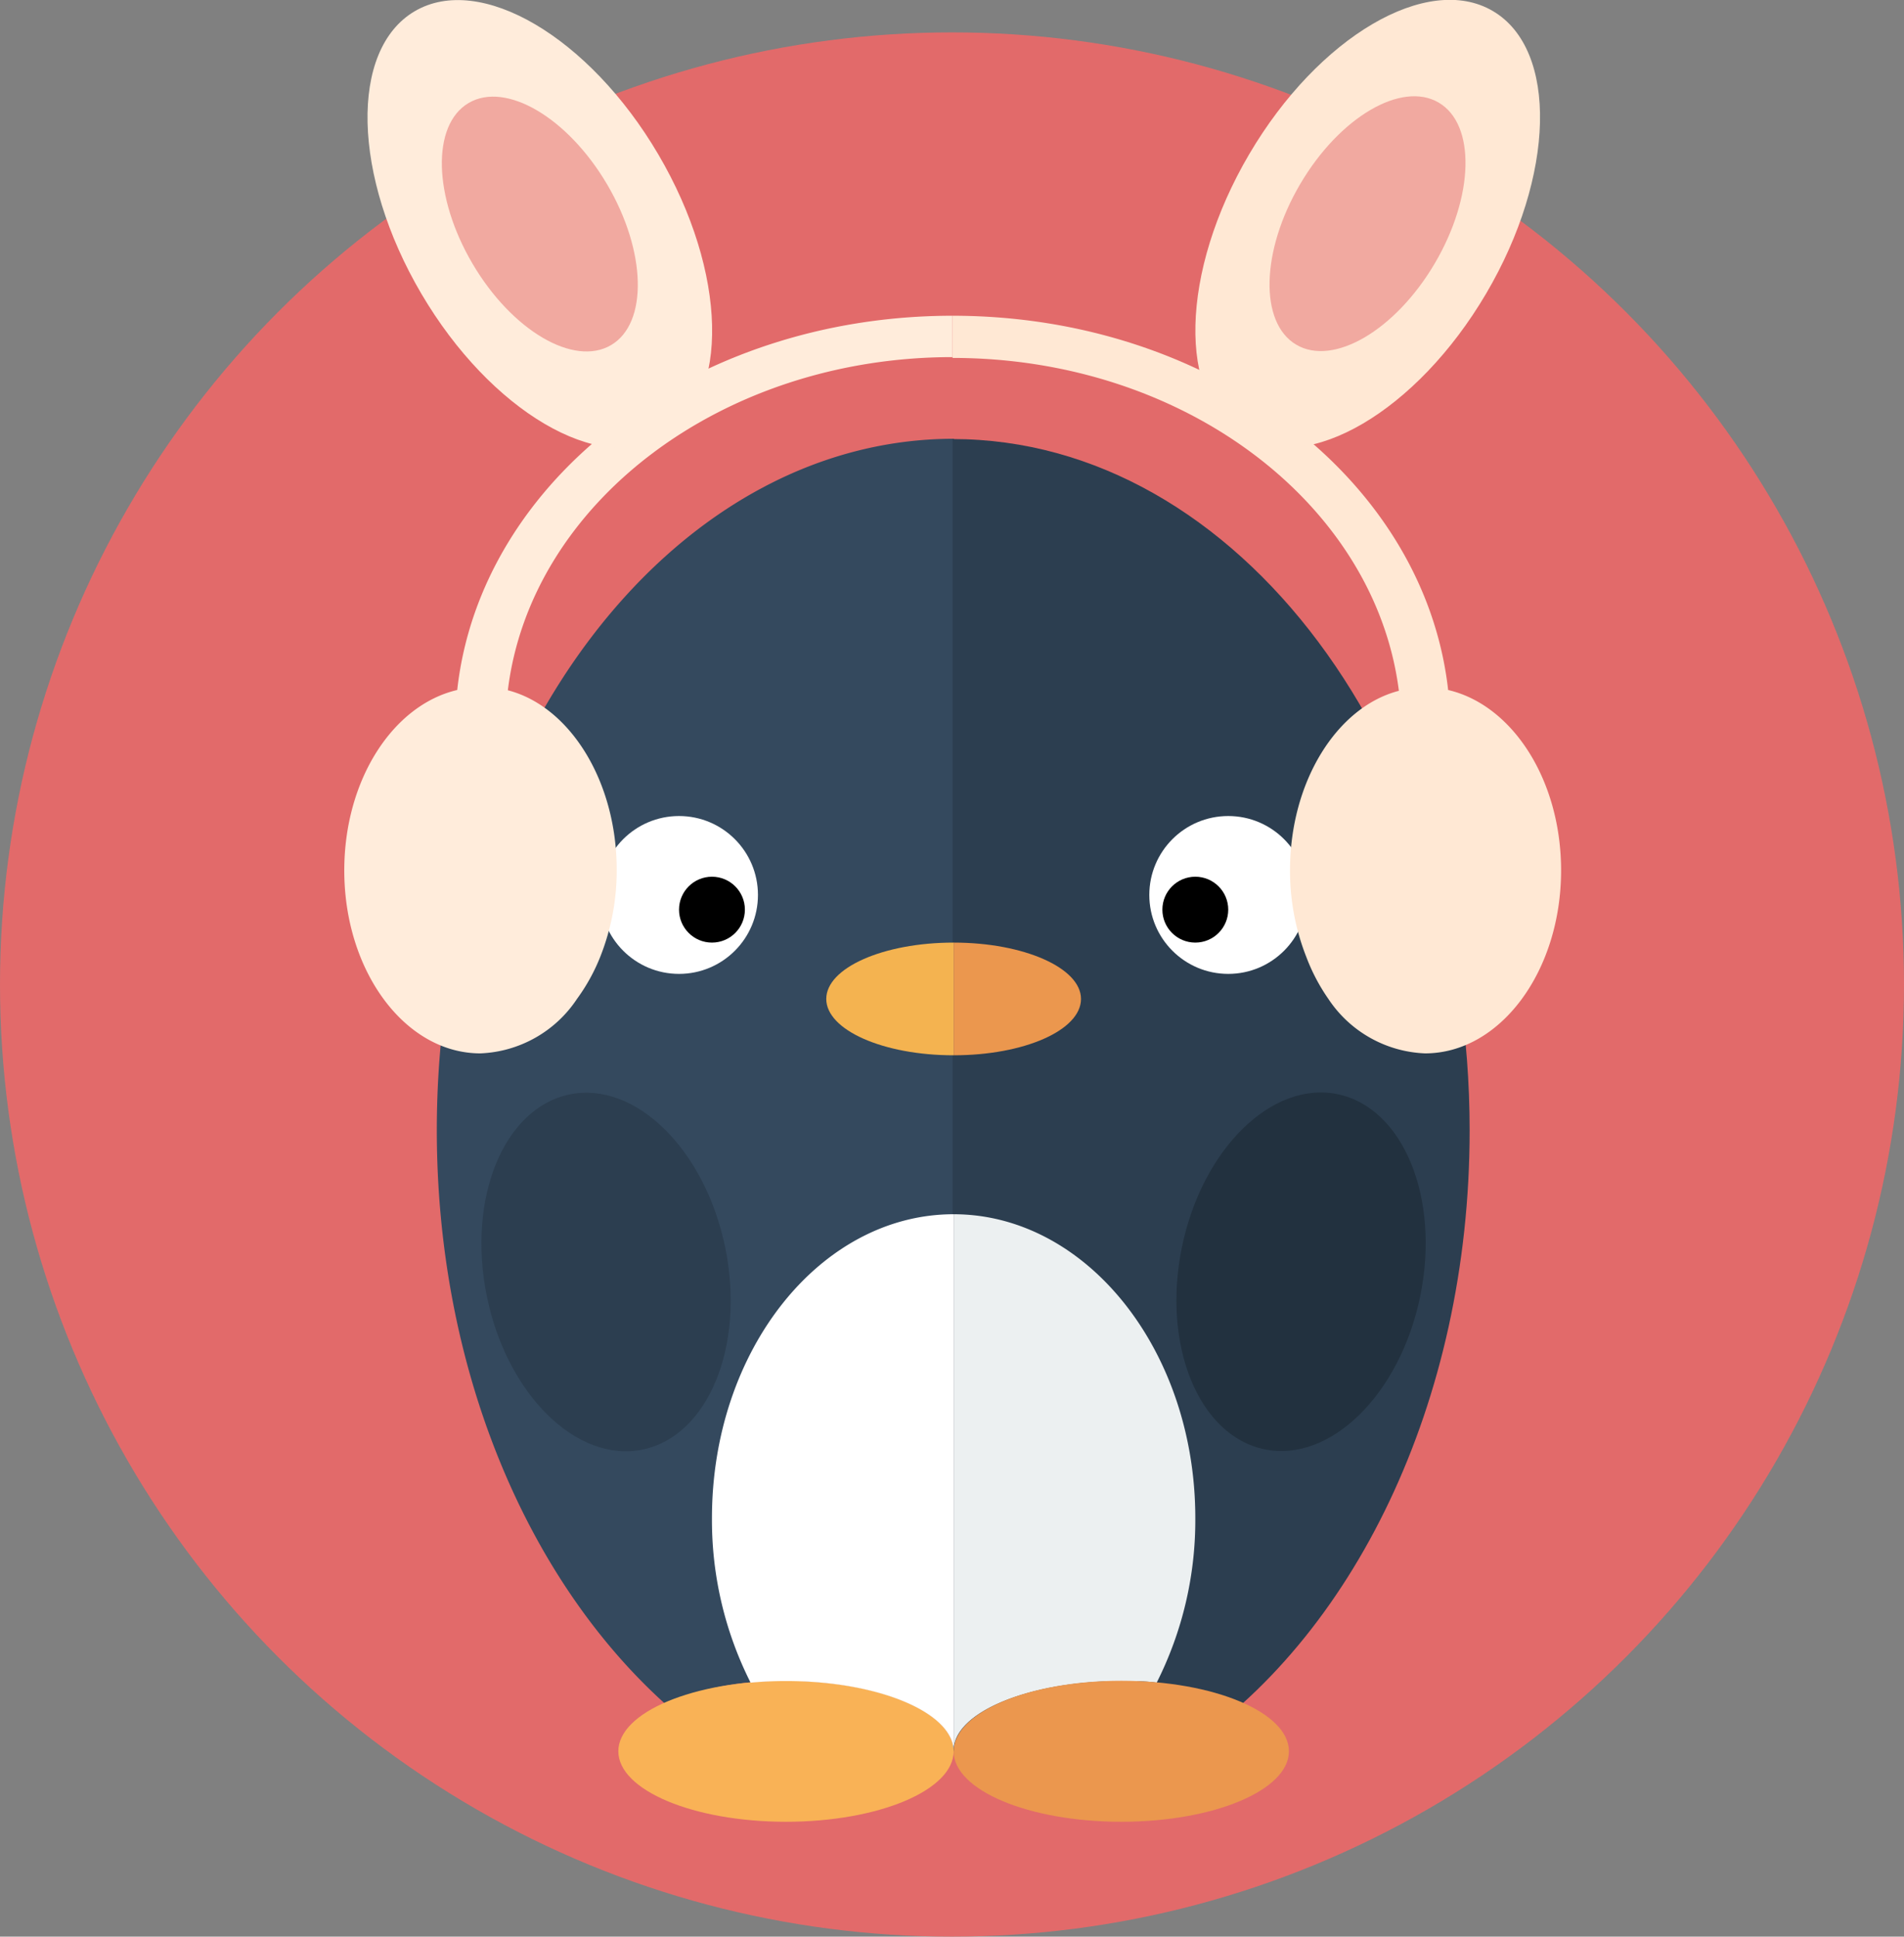<svg xmlns="http://www.w3.org/2000/svg" viewBox="0 0 69.96 71.15"><rect x="0" y="0" width="69.96" height="71.15" fill="#808080" stroke="none"/><defs><style>.cls-1{fill:#e26a6a;}.cls-2{fill:#34495e;}.cls-3{fill:#2c3e50;}.cls-4{fill:#f9b256;}.cls-5{fill:#22313f;}.cls-6{fill:#fff;}.cls-7{fill:#ecf0f1;}.cls-8{fill:#eb974e;}.cls-9{fill:#f4b350;}.cls-10{fill:#ffecdb;}.cls-11{fill:#f1a9a0;}.cls-12{fill:#ffe8d4;}</style></defs><title>default_avatar_8</title><g id="Calque_2" data-name="Calque 2"><g id="_8" data-name="8"><circle class="cls-1" cx="34.98" cy="36.17" r="34.98"/><path class="cls-2" d="M24.41,62.57a11.41,11.41,0,0,1,4.48-.81c3.4,0,6.16,1.16,6.16,2.59h0V16.12c-10.49,0-19,11.37-19,25.4C16.05,50.28,19.36,58,24.41,62.57Z"/><path class="cls-3" d="M43.39,64.34C49.69,60.21,54,51.55,54,41.53c0-14-8.5-25.4-19-25.4V64.34Z"/><ellipse class="cls-3" cx="22.27" cy="46.73" rx="4.47" ry="6.66" transform="translate(-8.95 5.44) rotate(-11.61)"/><ellipse class="cls-4" cx="28.88" cy="64.34" rx="6.16" ry="2.59"/><ellipse class="cls-5" cx="47.81" cy="46.73" rx="6.66" ry="4.47" transform="translate(-7.59 84.15) rotate(-78.39)"/><path class="cls-6" d="M28.88,61.76c3.4,0,6.16,1.16,6.16,2.59h0V44.61c-4.9,0-8.88,5-8.88,11.16a13.25,13.25,0,0,0,1.42,6.05Q28.21,61.76,28.88,61.76Z"/><path class="cls-7" d="M41.2,61.76c.45,0,.88,0,1.3.06a13.24,13.24,0,0,0,1.42-6.05c0-6.16-4-11.16-8.88-11.16V64.34h0C35,62.92,37.8,61.76,41.2,61.76Z"/><ellipse class="cls-8" cx="41.2" cy="64.34" rx="6.16" ry="2.59"/><circle class="cls-6" cx="45.13" cy="32.88" r="2.9"/><circle class="cls-6" cx="24.95" cy="32.88" r="2.9"/><circle cx="26.16" cy="33.42" r="1.21"/><circle cx="43.92" cy="33.42" r="1.21"/><path class="cls-9" d="M30.36,36.7c0,1.14,2.09,2.07,4.68,2.07V34.63C32.45,34.63,30.36,35.56,30.36,36.7Z"/><path class="cls-8" d="M39.72,36.7c0-1.14-2.1-2.07-4.68-2.07v4.14C37.63,38.77,39.72,37.85,39.72,36.7Z"/><path class="cls-10" d="M35,11.6c-9.5,0-17.34,6-18.2,13.75-2.36.55-4.15,3.3-4.15,6.63,0,3.71,2.24,6.72,5,6.72a4.47,4.47,0,0,0,3.55-2,7,7,0,0,0,.86-1.56,8.58,8.58,0,0,0,.6-3.19c0-3.25-1.72-6-4-6.59.84-6.87,7.85-12.24,16.34-12.24h0V11.6Z"/><ellipse class="cls-10" cx="19.83" cy="8.23" rx="5.05" ry="9.07" transform="translate(-1.43 11.19) rotate(-30.46)"/><ellipse class="cls-11" cx="19.83" cy="8.23" rx="2.87" ry="5.16" transform="translate(-1.43 11.19) rotate(-30.46)"/><path class="cls-12" d="M35,11.6c9.5,0,17.34,6,18.21,13.75,2.36.55,4.15,3.3,4.15,6.63,0,3.71-2.24,6.72-5,6.72a4.47,4.47,0,0,1-3.55-2A7,7,0,0,1,48,35.16a8.6,8.6,0,0,1-.6-3.19c0-3.25,1.72-6,4-6.59C50.53,18.52,43.52,13.15,35,13.15h0V11.6Z"/><ellipse class="cls-12" cx="50.25" cy="8.23" rx="9.07" ry="5.05" transform="translate(17.68 47.36) rotate(-59.53)"/><ellipse class="cls-11" cx="50.25" cy="8.23" rx="5.16" ry="2.87" transform="translate(17.68 47.36) rotate(-59.54)"/></g></g></svg>